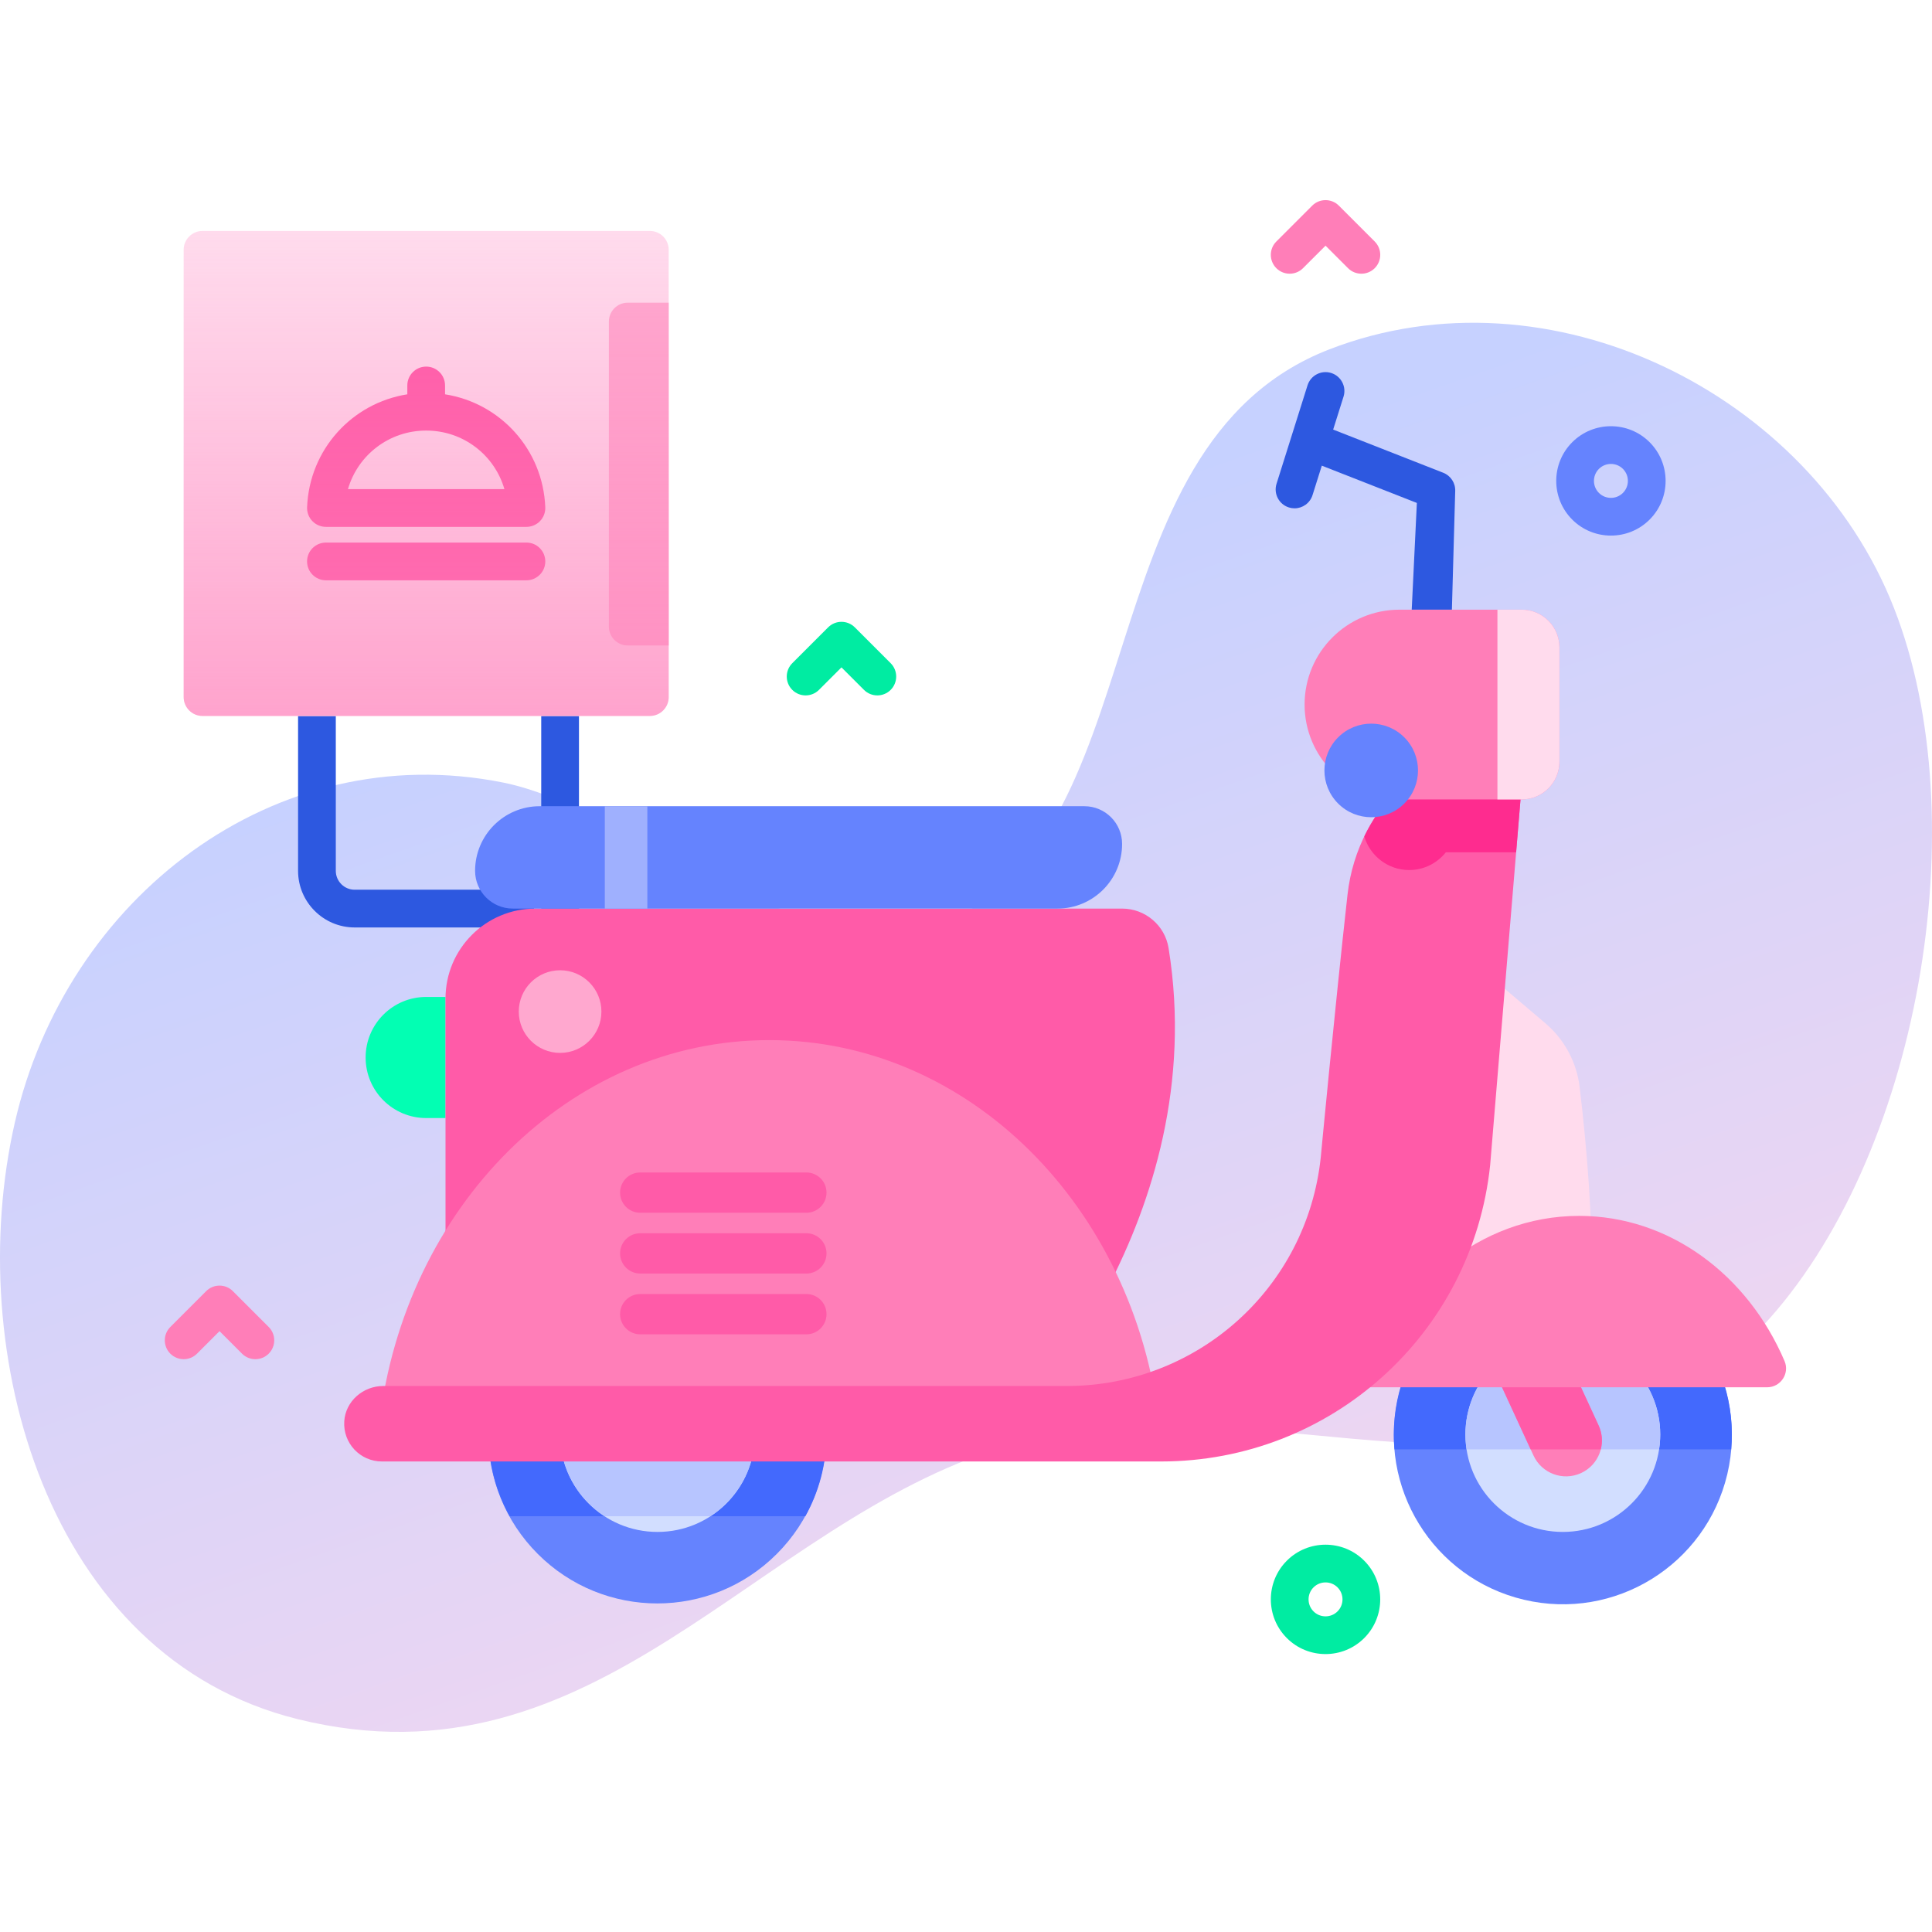<svg id="Capa_1" enable-background="new 0 0 512 512" height="512" viewBox="0 0 512 512" width="512" xmlns="http://www.w3.org/2000/svg" xmlns:xlink="http://www.w3.org/1999/xlink"><linearGradient id="SVGID_1_" gradientUnits="userSpaceOnUse" x1="214.508" x2="342.508" y1="157.604" y2="521.603"><stop offset="0" stop-color="#c6d1ff"/><stop offset=".583" stop-color="#e6d5f4"/><stop offset=".997" stop-color="#ffd9ec"/></linearGradient><linearGradient id="SVGID_2_" gradientUnits="userSpaceOnUse" x1="112.942" x2="112.942" y1="61.202" y2="189.738"><stop offset=".003" stop-color="#ff7eb8" stop-opacity="0"/><stop offset="1" stop-color="#ff7eb8" stop-opacity=".6"/></linearGradient><g><g><path d="m501.873 161c-22.357-56.888-91.226-91.003-149.556-68.427-66.582 25.769-44.506 131.673-104.983 153.088-32.669 11.568-80.962-31.644-113.969-38.27-60.821-12.211-115.881 30.704-129.439 90.134-13.832 60.63 8.353 141.61 74.967 158.066 79.35 19.603 120.683-51.729 187.249-72.21 68.311-21.019 144.263 28.622 200.814-31.776 41.78-44.622 57.055-134.273 34.917-190.605z" fill="url(#SVGID_1_)"/></g><g><g><g fill="#2d58e0"><path d="m341.563 134.479c.499.157 1.005.232 1.502.232 2.125 0 4.097-1.365 4.769-3.5l2.458-7.808 25.19 9.881-1.362 28.287h10.647l.876-31.39c.104-2.143-1.172-4.111-3.168-4.895l-29.174-11.443 2.747-8.726c.829-2.634-.634-5.441-3.268-6.271-2.631-.828-5.441.635-6.271 3.269l-8.215 26.094c-.828 2.633.635 5.441 3.269 6.27z"/><path d="m141.529 235.786h-47.538c-2.757 0-5-2.243-5-5v-41.047h-10v41.047c0 8.271 6.729 15 15 15h47.538z"/><path d="m143.432 189.738h10v51.047h-10z"/></g><g><path d="m172.211 189.738h-118.537c-2.761 0-5-2.239-5-5v-118.536c0-2.761 2.239-5 5-5h118.537c2.762 0 5 2.239 5 5v118.537c0 2.761-2.239 4.999-5 4.999z" fill="#ffdbed"/><path d="m177.211 171.061h-10.85c-2.761 0-5-2.239-5-5v-80.846c0-2.761 2.239-5 5-5h10.85z" fill="#ffa8cf"/></g><g><g><path d="m118.066 296.294h-5.123c-8.863 0-16.047-7.185-16.047-16.047 0-8.863 7.185-16.047 16.047-16.047h5.123z" fill="#02ffb3"/><g><path d="m268.76 377.305s52.566-54.233 40.919-126.083c-.976-6.023-6.21-10.436-12.312-10.436h-155.474c-13.159 0-23.827 10.668-23.827 23.827v112.693h150.694z" fill="#ff5ba8"/><g><ellipse cx="414.164" cy="380.165" fill="#6583fe" rx="44.792" ry="44.792" transform="matrix(.23 -.973 .973 .23 -50.987 695.906)"/><path d="m458.774 384.099c.116-1.297.182-2.607.182-3.934 0-24.738-20.054-44.792-44.792-44.792s-44.792 20.054-44.792 44.792c0 1.327.067 2.637.182 3.934z" fill="#4369fd"/><circle cx="414.164" cy="380.165" fill="#d2deff" r="25.813"/><path d="m439.663 384.099c.198-1.284.315-2.594.315-3.934 0-14.256-11.557-25.813-25.813-25.813s-25.813 11.557-25.813 25.813c0 1.339.117 2.65.315 3.934z" fill="#b7c5ff"/><path d="m419.004 390.377c-4.766 2.199-10.412.118-12.611-4.648l-13.429-29.105 17.258-7.963 13.429 29.105c2.199 4.766.118 10.412-4.647 12.611z" fill="#ff7eb8"/><path d="m424.22 384.099c.526-2.042.384-4.268-.568-6.333l-13.429-29.105-17.258 7.963 12.677 27.475z" fill="#ff5ba8"/></g><g><ellipse cx="174.245" cy="380.165" fill="#6583fe" rx="44.792" ry="44.792" transform="matrix(.707 -.707 .707 .707 -217.782 234.558)"/><path d="m213.43 401.817c3.557-6.421 5.607-13.792 5.607-21.652 0-24.738-20.054-44.792-44.792-44.792s-44.792 20.054-44.792 44.792c0 7.86 2.05 15.231 5.607 21.652z" fill="#4369fd"/><circle cx="174.245" cy="380.165" fill="#d2deff" r="25.813"/><path d="m160.225 401.817h28.04c7.091-4.6 11.793-12.57 11.793-21.652 0-14.256-11.557-25.813-25.814-25.813-14.256 0-25.813 11.557-25.813 25.813.001 9.083 4.703 17.052 11.794 21.652z" fill="#b7c5ff"/></g><path d="m307.216 377.305c-6.611-57.354-50.36-101.666-103.348-101.666s-96.737 44.311-103.348 101.666z" fill="#ff7eb8"/><path d="m381.975 247.765-12.603 91.611h52.58c0-17.01-1.324-34.518-3.327-51.275-.787-6.586-4.03-12.629-9.085-16.923z" fill="#ffdbed"/><path d="m468.312 367.644c3.58 0 6.016-3.66 4.61-6.953-9.709-22.75-30.429-38.47-54.437-38.47-26.384 0-48.797 18.986-56.988 45.423z" fill="#ff7eb8"/><g><path d="m404.368 194.812c-24.232 0-44.59 18.215-47.264 42.3-3.521 31.703-7.087 69.579-7.087 69.579-3.645 34.556-32.597 60.614-67.344 60.614h-181.118c-5.326 0-9.977 4.019-10.321 9.334-.377 5.824 4.235 10.666 9.978 10.666h206.461c45.01 0 82.512-33.755 87.233-78.517z" fill="#ff5ba8"/></g><path d="m404.37 194.809-2.58 31.06h-18.63c-2.27 2.86-5.78 4.7-9.71 4.7-5.64 0-10.4-3.77-11.9-8.92 7.75-16 24.13-26.84 42.82-26.84z" fill="#fe2c8f"/><g><path d="m280.236 240.785h-144.332c-5.523 0-10-4.477-10-10 0-9.461 7.67-17.131 17.131-17.131h144.332c5.523 0 10 4.477 10 10 0 9.461-7.67 17.131-17.131 17.131z" fill="#6583fe"/><path d="m160.279 213.654h11.275v27.131h-11.275z" fill="#9fb0fe"/></g></g></g><g><g><path d="m403.26 211.859h-32.386c-13.887 0-25.144-11.257-25.144-25.144 0-13.887 11.258-25.144 25.144-25.144h32.386c5.523 0 10 4.477 10 10v30.289c0 5.522-4.477 9.999-10 9.999z" fill="#ff7eb8"/><path d="m403.26 161.57h-6.426v50.289h6.426c5.523 0 10-4.477 10-10v-30.289c0-5.523-4.477-10-10-10z" fill="#ffdbed"/></g><ellipse cx="363.448" cy="204.158" fill="#6583fe" rx="12.403" ry="12.403" transform="matrix(.707 -.707 .707 .707 -37.91 316.793)"/></g><g fill="#ff5ba8"><path d="m213.699 321.392h-44.036c-2.948 0-5.338-2.39-5.338-5.338 0-2.948 2.39-5.338 5.338-5.338h44.036c2.948 0 5.338 2.39 5.338 5.338 0 2.948-2.39 5.338-5.338 5.338z"/><path d="m213.699 337.5h-44.036c-2.948 0-5.338-2.39-5.338-5.338 0-2.948 2.39-5.338 5.338-5.338h44.036c2.948 0 5.338 2.39 5.338 5.338 0 2.948-2.39 5.338-5.338 5.338z"/><path d="m213.699 353.607h-44.036c-2.948 0-5.338-2.39-5.338-5.338 0-2.948 2.39-5.338 5.338-5.338h44.036c2.948 0 5.338 2.39 5.338 5.338 0 2.948-2.39 5.338-5.338 5.338z"/></g></g><g fill="#ff5ba8"><path d="m86.376 139.627h53.132c1.36 0 2.662-.555 3.605-1.535s1.445-2.303 1.392-3.662c-.606-15.306-11.898-27.621-26.562-29.932v-2.343c0-2.762-2.238-5-5-5s-5 2.238-5 5v2.343c-14.664 2.311-25.957 14.626-26.562 29.932-.054 1.359.448 2.682 1.392 3.662.941.98 2.243 1.535 3.603 1.535zm26.567-25.525c9.831 0 18.12 6.499 20.731 15.525h-41.464c2.612-9.026 10.901-15.525 20.733-15.525z"/><path d="m139.508 143.786h-53.132c-2.762 0-5 2.238-5 5s2.238 5 5 5h53.132c2.762 0 5-2.238 5-5s-2.238-5-5-5z"/></g></g><path d="m232.5 184.29c-1.28 0-2.559-.488-3.536-1.465l-5.964-5.963-5.964 5.964c-1.953 1.953-5.118 1.953-7.071 0-1.953-1.952-1.953-5.118 0-7.07l9.5-9.5c1.953-1.953 5.118-1.953 7.071 0l9.5 9.5c1.953 1.952 1.953 5.118 0 7.07-.977.976-2.256 1.464-3.536 1.464z" fill="#00eca2"/><path d="m360.779 72.536c-1.279 0-2.56-.488-3.535-1.465l-5.965-5.964-5.965 5.964c-1.951 1.953-5.119 1.953-7.07 0-1.953-1.952-1.953-5.118 0-7.07l9.5-9.5c1.951-1.953 5.119-1.953 7.07 0l9.5 9.5c1.953 1.952 1.953 5.118 0 7.07-.975.976-2.255 1.465-3.535 1.465z" fill="#ff7eb8"/><path d="m67.674 360.199c-1.28 0-2.559-.488-3.536-1.465l-5.964-5.964-5.964 5.964c-1.953 1.953-5.118 1.953-7.071 0-1.953-1.952-1.953-5.118 0-7.07l9.5-9.5c1.953-1.953 5.118-1.953 7.071 0l9.5 9.5c1.953 1.952 1.953 5.118 0 7.07-.977.976-2.256 1.465-3.536 1.465z" fill="#ff7eb8"/><path d="m351.279 438.345c-3.714 0-7.427-1.413-10.253-4.24-5.654-5.653-5.654-14.852 0-20.505 5.651-5.653 14.852-5.655 20.505 0 5.653 5.653 5.653 14.852 0 20.505-2.826 2.827-6.539 4.24-10.252 4.24zm0-18.99c-1.152 0-2.305.439-3.183 1.315-1.754 1.755-1.754 4.609 0 6.364 1.756 1.754 4.608 1.754 6.364 0 1.754-1.755 1.754-4.609 0-6.364-.877-.877-2.029-1.315-3.181-1.315z" fill="#00eca2"/><path d="m426.912 141.937c-3.714 0-7.427-1.413-10.253-4.24-5.654-5.653-5.654-14.852 0-20.505 5.651-5.653 14.852-5.655 20.505 0 5.653 5.653 5.653 14.852 0 20.505-2.826 2.827-6.539 4.24-10.252 4.24zm0-18.99c-1.152 0-2.305.438-3.183 1.315-1.754 1.755-1.754 4.609 0 6.364 1.755 1.753 4.607 1.755 6.364 0 1.754-1.755 1.754-4.609 0-6.364-.877-.877-2.03-1.315-3.181-1.315z" fill="#6583fe"/><circle cx="148.432" cy="268.079" fill="#ffa8cf" r="10.949"/></g><path d="m172.211 189.738h-118.537c-2.761 0-5-2.239-5-5v-118.536c0-2.761 2.239-5 5-5h118.537c2.762 0 5 2.239 5 5v118.537c0 2.761-2.239 4.999-5 4.999z" fill="url(#SVGID_2_)"/></g></svg>